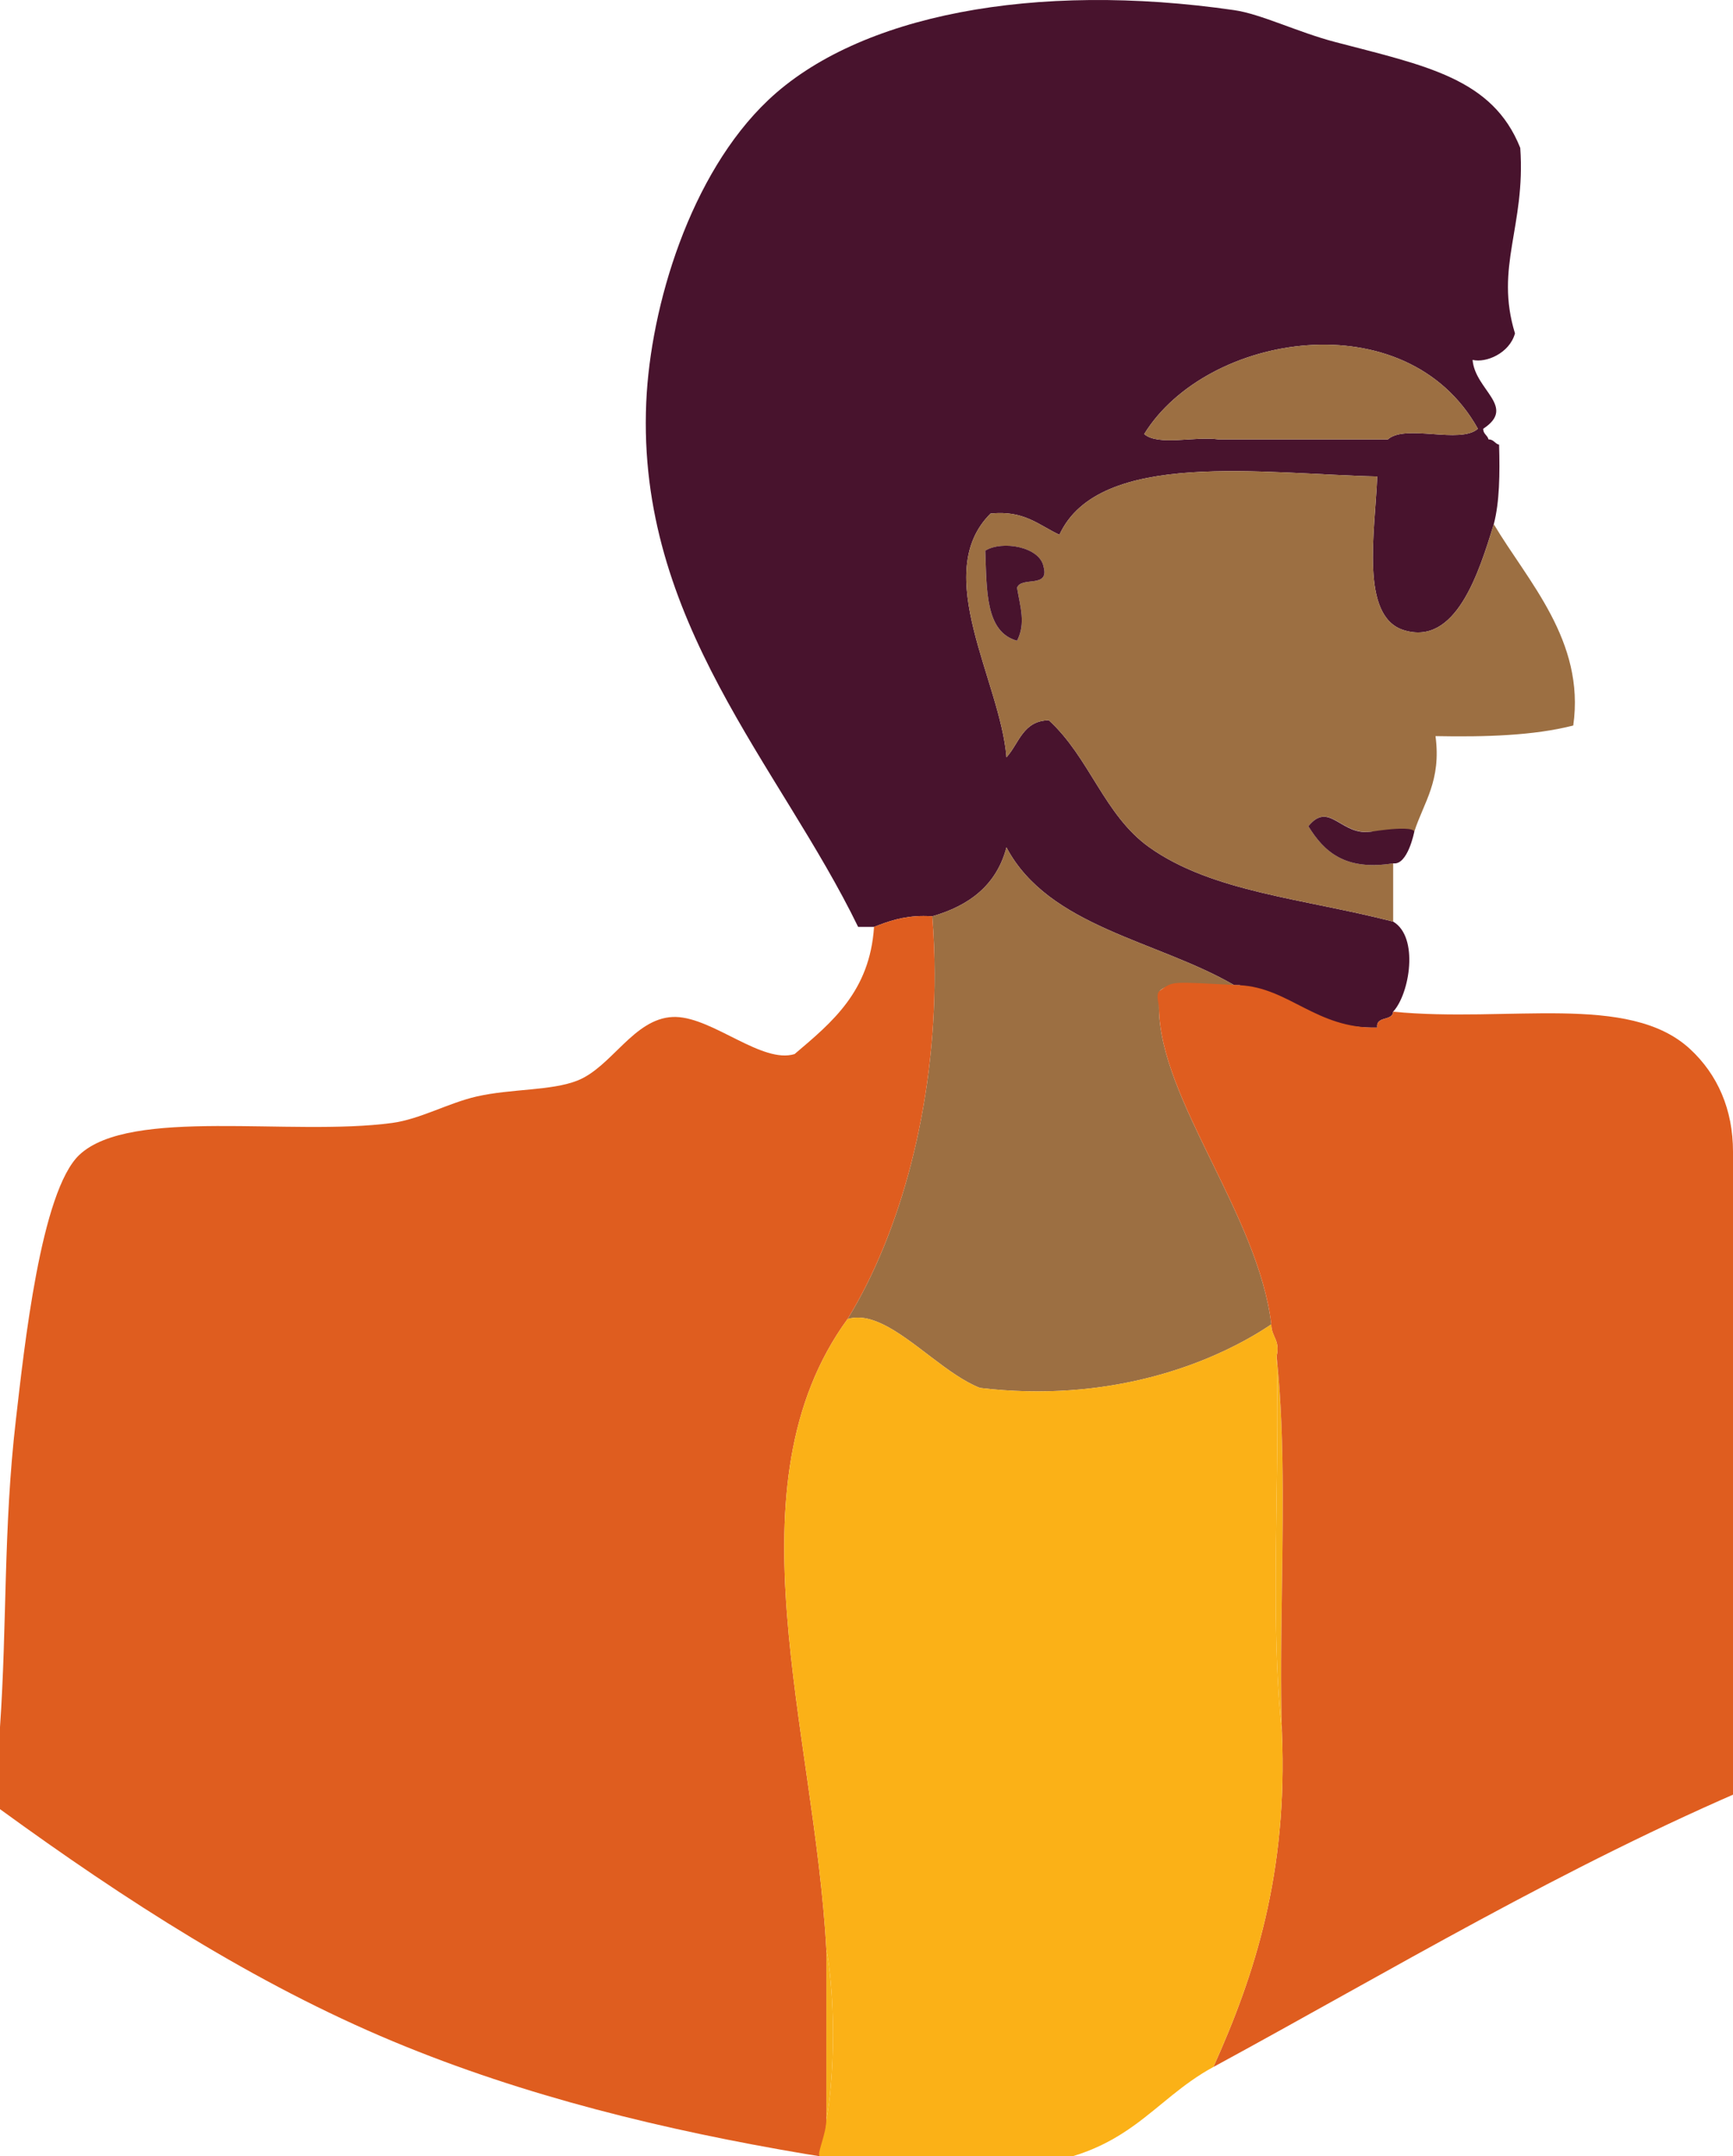 <?xml version="1.0" encoding="utf-8"?>
<!-- Generator: Adobe Illustrator 16.0.0, SVG Export Plug-In . SVG Version: 6.00 Build 0)  -->
<!DOCTYPE svg PUBLIC "-//W3C//DTD SVG 1.1//EN" "http://www.w3.org/Graphics/SVG/1.1/DTD/svg11.dtd">
<svg version="1.1" id="Layer_1" xmlns="http://www.w3.org/2000/svg" xmlns:xlink="http://www.w3.org/1999/xlink" x="0px" y="0px"
	 width="93.281px" height="116.02px" viewBox="0 0 93.281 116.02" enable-background="new 0 0 93.281 116.02" xml:space="preserve">
<path fill="#81C0AB" d="M61.888,74.114c2.057-0.525,3.827-1.273,5.258-2.07C65.715,72.84,63.945,73.588,61.888,74.114"/>
<path fill="#81C0AB" d="M49.702,49.286c-1.079,0.003-1.88,0.282-2.656,0.587C47.822,49.568,48.623,49.289,49.702,49.286"/>
<path fill="#81C0AB" d="M50.306,52.387c-0.002-1.021-0.043-2.052-0.124-3.085C50.263,50.335,50.304,51.366,50.306,52.387"/>
<path fill="#81C0AB" d="M74.2,54.984c-0.04,0.049-0.068,0.109-0.073,0.193C74.132,55.093,74.16,55.033,74.2,54.984"/>
<path fill="#81C0AB" d="M74.859,54.679c0.071-0.052,0.122-0.128,0.129-0.245C74.981,54.551,74.93,54.627,74.859,54.679"/>
<path fill="#81C0AB" d="M62.442,53.294c-0.044,0.315-0.063,0.638-0.058,0.967C62.379,53.932,62.398,53.611,62.442,53.294"/>
<path fill="#81C0AB" d="M62.442,53.294c1.337-0.186,3.414,0.373,4.277-0.286C65.856,53.667,63.779,53.109,62.442,53.294"/>
<path fill="#F8B018" d="M68.96,89.402c0.003-0.858,0.012-1.724,0.024-2.589c0.028-2.168,0.069-4.348,0.063-6.48
	c-0.007-2.559-0.083-5.049-0.332-7.365c0.036,1.248,0.044,2.521,0.04,3.809c-0.011,3.006-0.096,6.084-0.087,9.068
	c0.007,2.561,0.083,5.051,0.332,7.367C68.965,91.963,68.955,90.69,68.96,89.402"/>
<path fill="#E3BE98" d="M-0.27,97.147c0.09,0.066,0.18,0.13,0.27,0.195v-4.416C-0.354,93.782-0.443,95.733-0.27,97.147"/>
<path fill="#F8B018" d="M44.721,112.217c0.076-0.859,0.115-1.805,0.115-2.754c0-0.947-0.039-1.894-0.115-2.754
	c-0.058-0.67-0.138-1.287-0.242-1.809c0,3.042,0,6.084,0,9.125C44.583,113.506,44.663,112.887,44.721,112.217"/>
<path fill="#48132D" d="M61.587,23.356c3.361-5.452,14.11-7.198,17.963-0.286c-0.96,0.847-3.888-0.275-4.847,0.571
	c-3.042,0-6.083,0-9.125,0C64.337,23.458,62.355,24.013,61.587,23.356 M54.174,45.595c2.272,4.286,8.114,5.002,12.26,7.413
	c0.095,0,0.19,0,0.285,0c2.604,0.628,4.119,2.345,7.413,2.282c-0.005-0.042-0.007-0.078-0.005-0.113
	c0.005-0.084,0.033-0.145,0.073-0.193c0.146-0.176,0.475-0.167,0.659-0.305c0.071-0.052,0.122-0.128,0.129-0.245
	c0.887-0.955,1.405-4.018,0-4.847c-4.798-1.238-9.713-1.58-13.116-3.992c-2.437-1.727-3.214-4.829-5.418-6.842
	c-1.4,0.024-1.6,1.251-2.28,1.995c-0.32-4.099-4.104-9.887-0.856-13.116c1.807-0.19,2.604,0.628,3.707,1.141
	c2.131-4.639,11.072-3.265,17.107-3.136c-0.12,2.977-0.942,7.528,1.426,8.268c2.81,0.879,4.049-3.102,4.847-5.702
	c0.315-1.205,0.329-2.713,0.285-4.277c-0.231-0.054-0.284-0.286-0.57-0.285c-0.054-0.231-0.286-0.284-0.285-0.571
	c1.815-1.19-0.44-2.075-0.571-3.706c0.725,0.176,1.99-0.358,2.282-1.426c-1.101-3.587,0.58-5.753,0.284-9.979
	c-1.491-3.755-5.105-4.423-9.979-5.703c-2.006-0.526-3.965-1.5-5.417-1.71c-10.738-1.553-20.242,0.25-25.091,4.847
	c-4.19,3.972-6.331,11.068-6.558,16.252c-0.518,11.798,7.19,19.549,11.405,28.227c0.285,0,0.57,0,0.856,0
	c0.776-0.305,1.577-0.584,2.656-0.587c0.154,0,0.314,0.005,0.48,0.017C52.174,48.728,53.639,47.627,54.174,45.595z"/>
<path fill="#9C6F42" d="M54.744,31.625c0.169,1.028,0.481,1.912,0,2.851c-1.718-0.468-1.627-2.744-1.711-4.847
	c0.919-0.565,2.938-0.205,3.136,0.856C56.509,31.678,54.968,30.993,54.744,31.625 M75.558,33.905
	c-2.368-0.74-1.546-5.291-1.426-8.268c-6.035-0.129-14.976-1.503-17.107,3.136c-1.103-0.513-1.9-1.331-3.707-1.141
	c-3.248,3.229,0.536,9.017,0.856,13.116c0.68-0.744,0.88-1.971,2.28-1.995c2.204,2.013,2.981,5.115,5.418,6.842
	c3.403,2.412,8.318,2.754,13.116,3.992c0-1.045,0-2.091,0-3.136c-2.605,0.418-3.73-0.644-4.563-1.996
	c1.145-1.406,1.763,0.553,3.422,0.285c0.76,0,1.521,0,2.281,0c0.511-1.579,1.46-2.723,1.14-5.133
	c2.713,0.052,5.295-0.028,7.414-0.57c0.653-4.565-2.469-7.784-4.277-10.834C79.607,30.803,78.368,34.784,75.558,33.905z"/>
<path fill="#9C6F42" d="M62.442,53.294c0.769-0.658,2.75-0.103,3.992-0.286c-4.146-2.411-9.988-3.127-12.26-7.413
	c-0.535,2.032-2,3.133-3.992,3.707c0.081,1.033,0.122,2.063,0.124,3.085c0.018,7.158-1.838,13.943-4.686,18.584
	c0.266-0.078,0.538-0.096,0.818-0.061c0.327,0.039,0.664,0.15,1.007,0.309c0.022,0.012,0.043,0.02,0.065,0.031
	c0.005,0.002,0.01,0.004,0.015,0.006c1.677,0.811,3.501,2.744,5.223,3.422c3.442,0.412,6.523,0.104,9.14-0.564
	c2.057-0.525,3.827-1.273,5.258-2.07c0.464-0.258,0.893-0.523,1.284-0.787c-0.704-5.889-5.978-12.072-6.046-16.995
	C62.379,53.932,62.398,53.61,62.442,53.294"/>
<path fill="#9C6F42" d="M65.578,23.641c3.042,0,6.083,0,9.125,0c0.959-0.846,3.887,0.276,4.847-0.571
	c-3.853-6.912-14.602-5.166-17.963,0.286C62.355,24.013,64.337,23.458,65.578,23.641"/>
<path fill="#48132D" d="M70.425,44.456c0.833,1.353,1.958,2.414,4.563,1.996c0.787,0.122,1.14-1.711,1.14-1.711
	c-0.17-0.404-2.994,0.127-2.281,0C72.192,45.035,71.57,43.049,70.425,44.456"/>
<path fill="#DF5D1F" d="M94.328,70.979c-0.026-1.033-0.618-2.138-0.464-5.783c0.034-0.8-0.583-2.583-0.583-3.234
	c0-2.244-0.816-4.144-2.326-5.531c-3.288-3.021-9.747-1.394-15.967-1.996c-0.007,0.117-0.058,0.193-0.129,0.245
	c-0.184,0.138-0.513,0.129-0.659,0.305c-0.04,0.049-0.068,0.109-0.073,0.193c-0.002,0.035,0,0.071,0.005,0.113
	c-3.294,0.062-4.738-2.15-7.413-2.282c-3.792-0.188-3.527-0.234-4.277,0.286c-0.262,0.182-0.063,0.638-0.058,0.967
	c0.068,4.923,5.342,11.106,6.046,16.995c-0.006,0.672,0.491,0.84,0.285,1.711c0.249,2.316,0.325,4.807,0.332,7.365
	c0.006,2.133-0.035,4.312-0.063,6.48c-0.012,0.865-0.021,1.73-0.024,2.589c-0.005,1.288,0.005,2.562,0.04,3.81
	c0.317,7.549-1.441,13.021-3.689,18.004c9.602-5.215,18.845-10.787,29.246-15.203c-0.049-3.062-0.197-6.18-0.466-9.357
	C94.465,82.016,94.543,76.145,94.328,70.979"/>
<path fill="#DF5D1F" d="M44.479,104.901c-0.641-11.852-5.39-24.965,1.141-33.93c2.848-4.641,4.704-11.426,4.686-18.584
	c-0.002-1.021-0.043-2.052-0.124-3.085c-0.166-0.012-0.326-0.017-0.48-0.017c-1.079,0.003-1.88,0.282-2.656,0.587
	c-0.226,3.479-2.271,5.142-4.277,6.843c-1.744,0.535-4.363-1.942-6.387-1.997c-0.058-0.002-0.115-0.002-0.171,0.001
	c-2.108,0.093-3.282,2.688-5.132,3.422c-1.399,0.554-3.567,0.434-5.418,0.855c-1.54,0.352-3.044,1.223-4.562,1.426
	c-5.443,0.729-14.072-0.861-16.822,1.711c-2.088,1.953-2.98,10.449-3.422,14.256C0.176,82.241,0.383,87.393,0,92.926v4.416
	c6.728,4.894,13.724,9.398,21.169,12.5c7.087,2.955,14.644,4.779,22.2,6.055c0.256,0.041,0.514,0.082,0.771,0.123
	c0.199-0.58,0.351-1.205,0.339-1.994C44.479,110.985,44.479,107.943,44.479,104.901"/>
<path fill="#FBB117" d="M54.925,116.543"/>
<path fill="#FBB117" d="M44.14,116.02c-0.23-0.037,0.351-1.205,0.339-1.994c0.104-0.52,0.184-1.139,0.242-1.809
	c0.076-0.859,0.115-1.805,0.115-2.754c0-0.947-0.039-1.894-0.115-2.754c-0.058-0.67-0.138-1.287-0.242-1.809
	c-0.641-11.852-5.39-24.965,1.141-33.93c0.266-0.078,0.538-0.096,0.818-0.061c0.327,0.039,0.664,0.15,1.007,0.309
	c0.022,0.012,0.043,0.02,0.065,0.031c0.005,0.002,0.01,0.004,0.015,0.006c1.677,0.811,3.501,2.744,5.223,3.422
	c3.442,0.412,6.523,0.104,9.14-0.564c2.057-0.525,3.827-1.273,5.258-2.07c0.464-0.258,0.893-0.523,1.284-0.787
	c-0.006,0.672,0.491,0.84,0.285,1.711c0.036,1.248,0.044,2.521,0.04,3.809c-0.011,3.006-0.096,6.084-0.087,9.068
	c0.007,2.561,0.083,5.051,0.332,7.367c0.317,7.549-1.441,13.021-3.689,18.004c-3.395,1.844-4.572,4.805-10.386,5.328
	C54.925,116.543,43.595,115.932,44.14,116.02z"/>
<path fill="#48132D" d="M53.033,29.628c0.084,2.103-0.007,4.379,1.711,4.847c0.481-0.939,0.169-1.823,0-2.851
	c0.224-0.631,1.765,0.054,1.425-1.14C55.971,29.423,53.952,29.063,53.033,29.628"/>
</svg>
